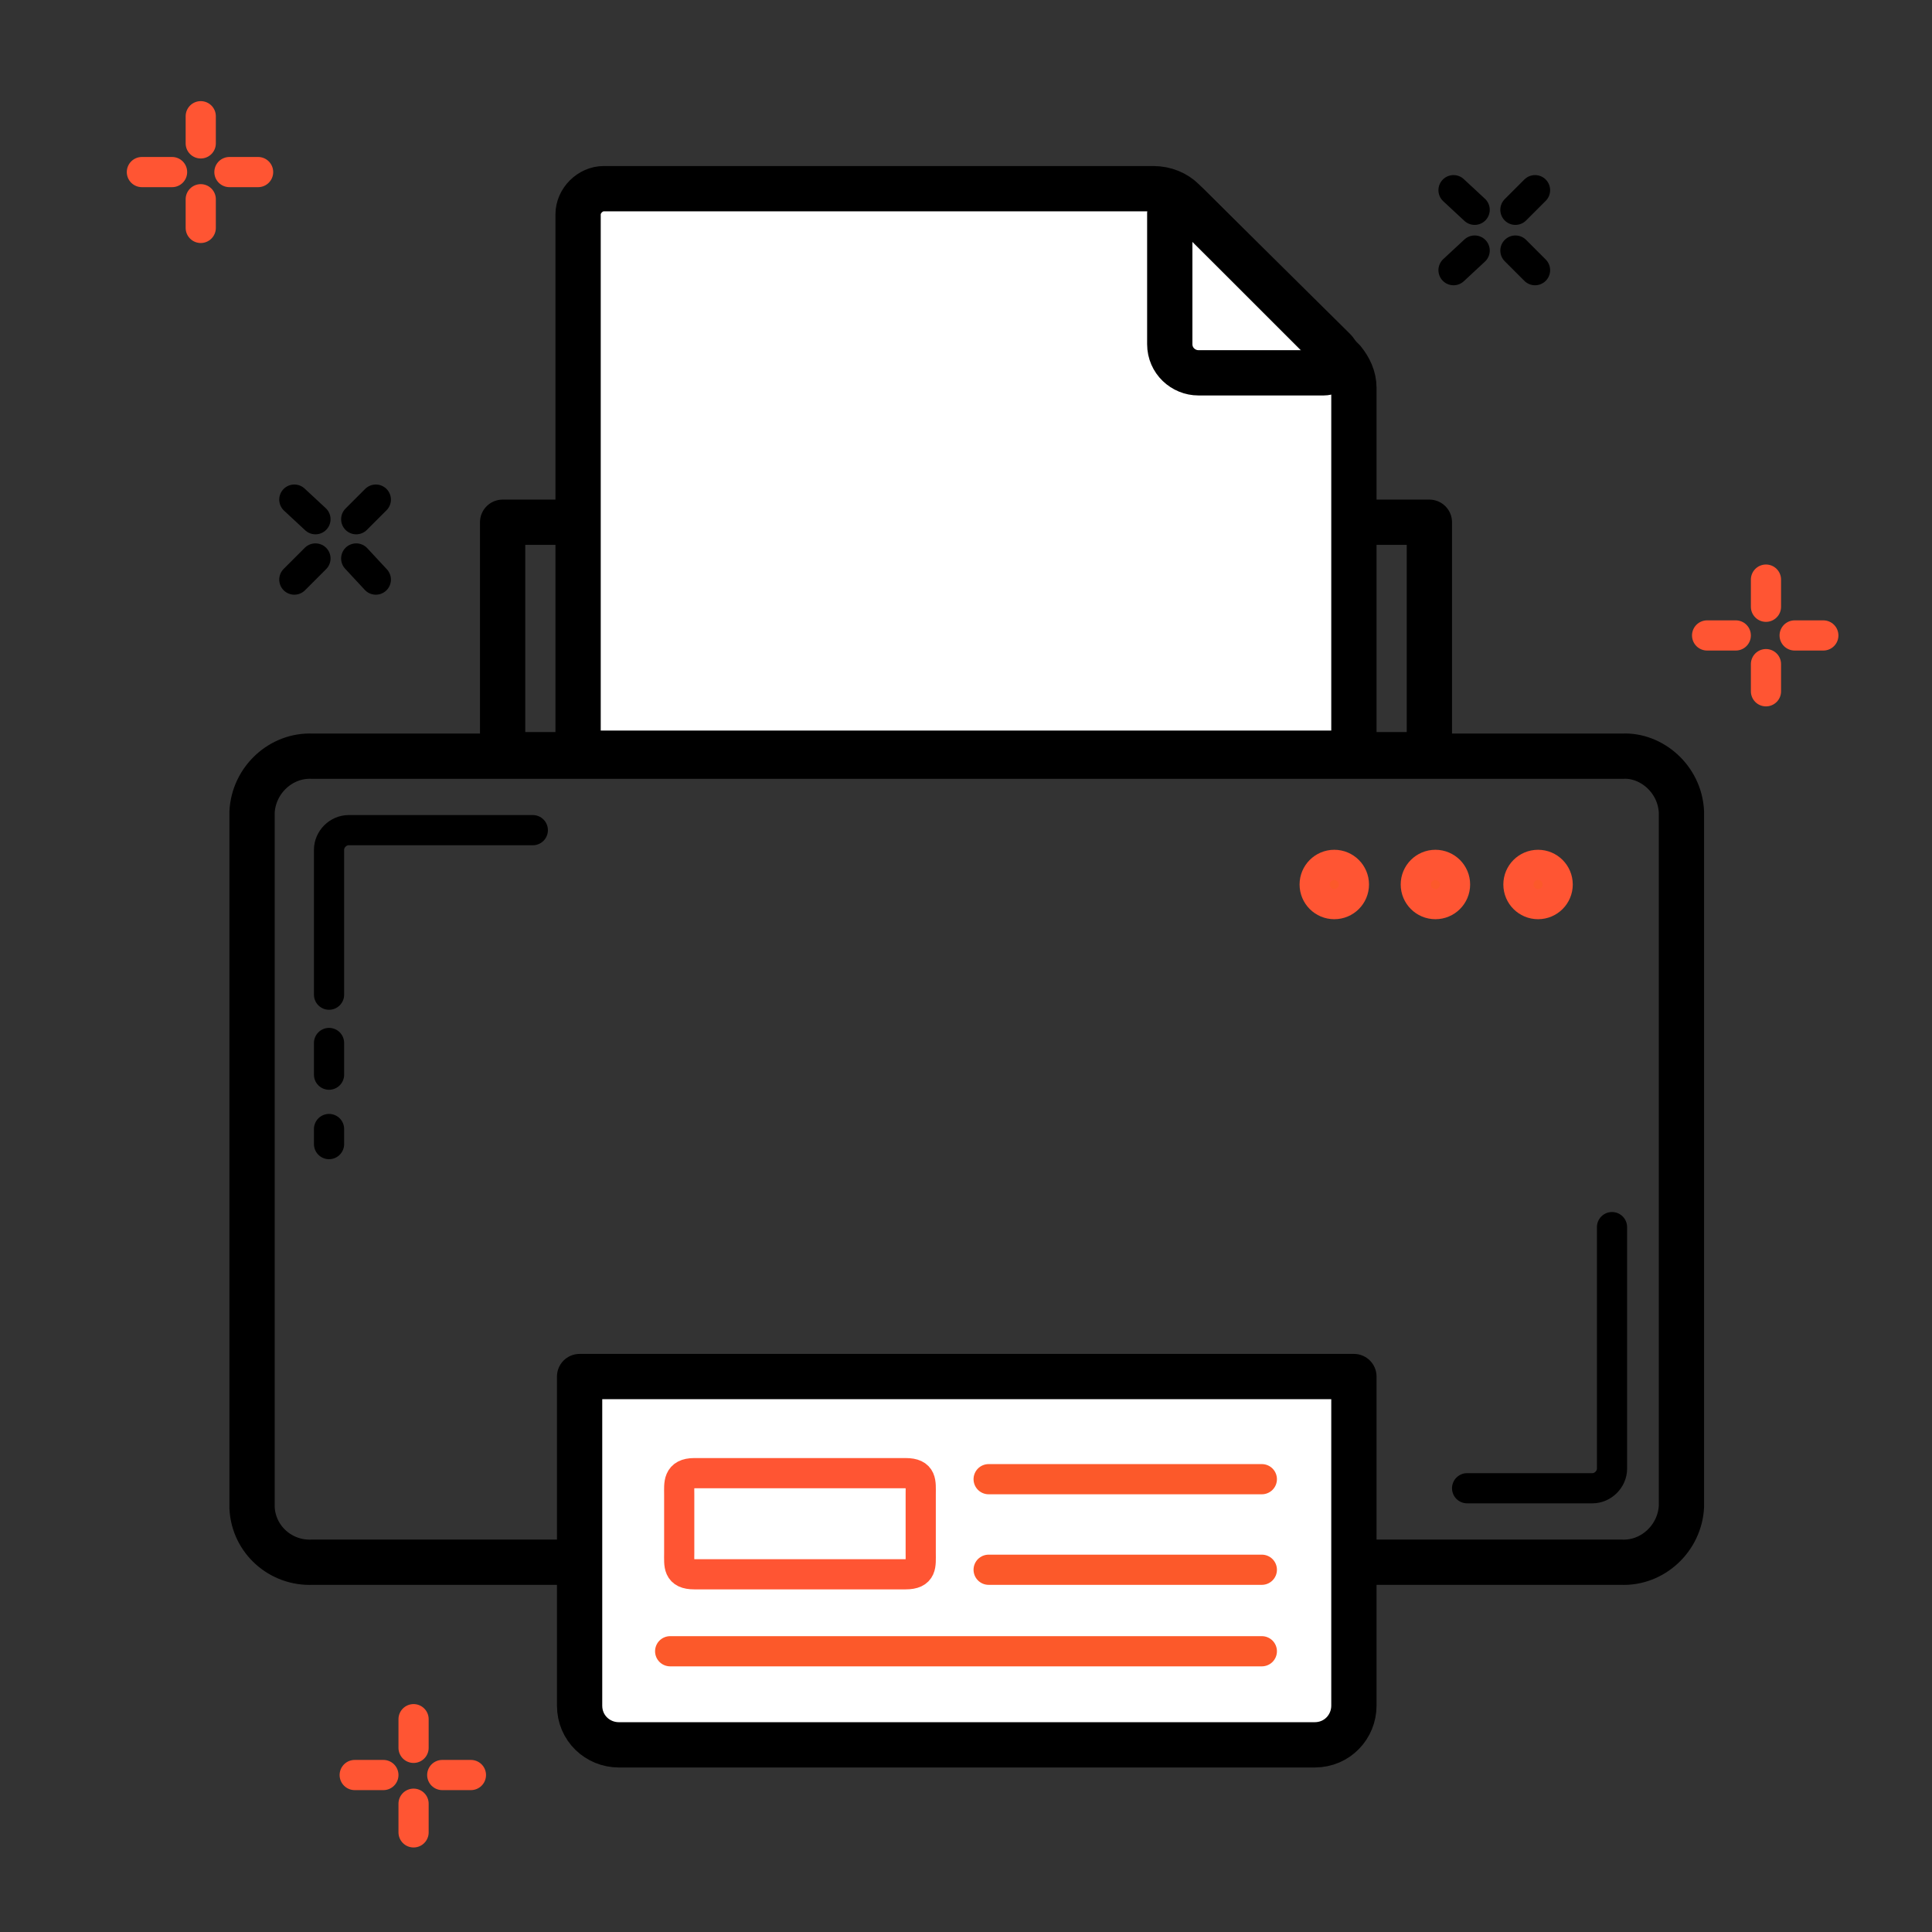 <?xml version="1.0" encoding="utf-8"?>
<!-- Generator: Adobe Illustrator 21.1.0, SVG Export Plug-In . SVG Version: 6.00 Build 0)  -->
<svg version="1.1" id="Слой_1" xmlns="http://www.w3.org/2000/svg" xmlns:xlink="http://www.w3.org/1999/xlink" x="0px" y="0px"
	 viewBox="0 0 128 128" style="enable-background:new 0 0 128 128;" xml:space="preserve">
<rect x="0" y="0" width="128" height="128" fill="#333333" stroke="none"/>
<style type="text/css">
	.st0{fill:none;}
	.st1{fill:none;stroke:#FF5533;stroke-width:2;stroke-linecap:round;stroke-miterlimit:10;}
	.st2{fill:none;stroke:#000000;stroke-width:2;stroke-linecap:round;stroke-miterlimit:10;}
	.st3{fill:none;stroke:#000000;stroke-width:3;stroke-linecap:round;stroke-linejoin:round;}
	.st4{fill:#FFFFFF;stroke:#000000;stroke-width:3;stroke-miterlimit:10;}
	.st5{fill:#FC592A;stroke:#FF5533;stroke-width:2;stroke-miterlimit:10;}
	.st6{fill:#FFFFFF;stroke:#000000;stroke-width:3;stroke-linecap:round;stroke-linejoin:round;}
	.st7{fill:none;stroke:#FC592A;stroke-width:2;stroke-linecap:round;stroke-linejoin:round;}
	.st8{fill:none;stroke:#FF5533;stroke-width:2;stroke-linecap:round;stroke-linejoin:round;}
	.st9{fill:none;stroke:#000000;stroke-width:2;stroke-linecap:round;stroke-linejoin:round;}
</style>
<title>icon-6</title>
<rect class="st0" width="128" height="128"/>
<line class="st1" x1="13.3" y1="9.5" x2="13.3" y2="7.7"/>
<line class="st1" x1="13.3" y1="15.1" x2="13.3" y2="13.2"/>
<line class="st1" x1="17.1" y1="11.4" x2="15.2" y2="11.4"/>
<line class="st1" x1="11.4" y1="11.4" x2="9.4" y2="11.4"/>
<line class="st1" x1="117" y1="40.2" x2="117" y2="38.4"/>
<line class="st1" x1="117" y1="45.8" x2="117" y2="44"/>
<line class="st1" x1="120.8" y1="42.1" x2="118.9" y2="42.1"/>
<line class="st1" x1="115" y1="42.1" x2="113.1" y2="42.1"/>
<line class="st1" x1="27.4" y1="115.8" x2="27.4" y2="113.9"/>
<line class="st1" x1="27.4" y1="121.4" x2="27.4" y2="119.5"/>
<line class="st1" x1="31.2" y1="117.6" x2="29.3" y2="117.6"/>
<line class="st1" x1="25.4" y1="117.6" x2="23.5" y2="117.6"/>
<line class="st2" x1="23.6" y1="34.4" x2="24.9" y2="33.1"/>
<line class="st2" x1="19.5" y1="38.4" x2="20.9" y2="37"/>
<line class="st2" x1="24.9" y1="38.4" x2="23.6" y2="37"/>
<line class="st2" x1="20.9" y1="34.4" x2="19.5" y2="33.1"/>
<line class="st2" x1="100.4" y1="13.9" x2="101.7" y2="12.6"/>
<line class="st2" x1="96.3" y1="17.9" x2="97.7" y2="16.6"/>
<line class="st2" x1="101.7" y1="17.9" x2="100.4" y2="16.6"/>
<line class="st2" x1="97.7" y1="13.9" x2="96.3" y2="12.6"/>
<rect x="33.3" y="34.6" class="st3" width="61.4" height="15.4"/>
<path class="st3" d="M111.4,53.8v46c-0.1,2.1-1.9,3.8-4,3.7h0l-0.1,0H89.7v-0.9H38.3v0.9H20.7c-2.1,0.1-3.9-1.5-4-3.6l0-0.1v-46
	c0.1-2.1,1.9-3.8,4-3.7c0,0,0,0,0,0l0.1,0h86.7C109.4,50,111.3,51.6,111.4,53.8L111.4,53.8z"/>
<path class="st4" d="M89.7,25.7v24.2H38.3V14.2c0-0.9,0.8-1.7,1.7-1.7h36.4c0.8,0,1.5,0.3,2,0.8L89,23.9
	C89.4,24.4,89.7,25,89.7,25.7z"/>
<circle class="st5" cx="101.9" cy="58.6" r="1.3"/>
<circle class="st5" cx="95.1" cy="58.6" r="1.3"/>
<circle class="st5" cx="88.4" cy="58.6" r="1.3"/>
<path class="st6" d="M89.7,91.2v21.8c0,1.4-1.1,2.6-2.6,2.6H41c-1.4,0-2.6-1.1-2.6-2.6V91.2H89.7z"/>
<line class="st7" x1="44.4" y1="109.4" x2="83.6" y2="109.4"/>
<line class="st7" x1="65.5" y1="98" x2="83.6" y2="98"/>
<path class="st8" d="M46,97.6H60c1.1,0,1,0.6,1,1.4v3.9c0,0.8,0.1,1.4-1,1.4H46c-1.1,0-1-0.6-1-1.4V99C45,98.3,44.9,97.6,46,97.6z"
	/>
<path class="st3" d="M87.7,24.7h-8.3c-1,0-1.9-0.8-1.9-1.9c0,0,0,0,0,0l0,0v-8.7c0-0.4,0.3-0.7,0.7-0.7c0.2,0,0.3,0.1,0.5,0.2
	l9.7,9.6c0.3,0.3,0.3,0.9,0,1.2C88.2,24.6,87.9,24.7,87.7,24.7z"/>
<path class="st9" d="M21.8,65.9v-9.6c0-0.7,0.6-1.3,1.3-1.3h12.2"/>
<path class="st9" d="M106.8,81.3v16c0,0.7-0.6,1.3-1.3,1.3h-8.3"/>
<line class="st7" x1="65.5" y1="104" x2="83.6" y2="104"/>
<line class="st9" x1="21.8" y1="69.1" x2="21.8" y2="71.2"/>
<line class="st9" x1="21.8" y1="74.8" x2="21.8" y2="75.8"/>
</svg>
